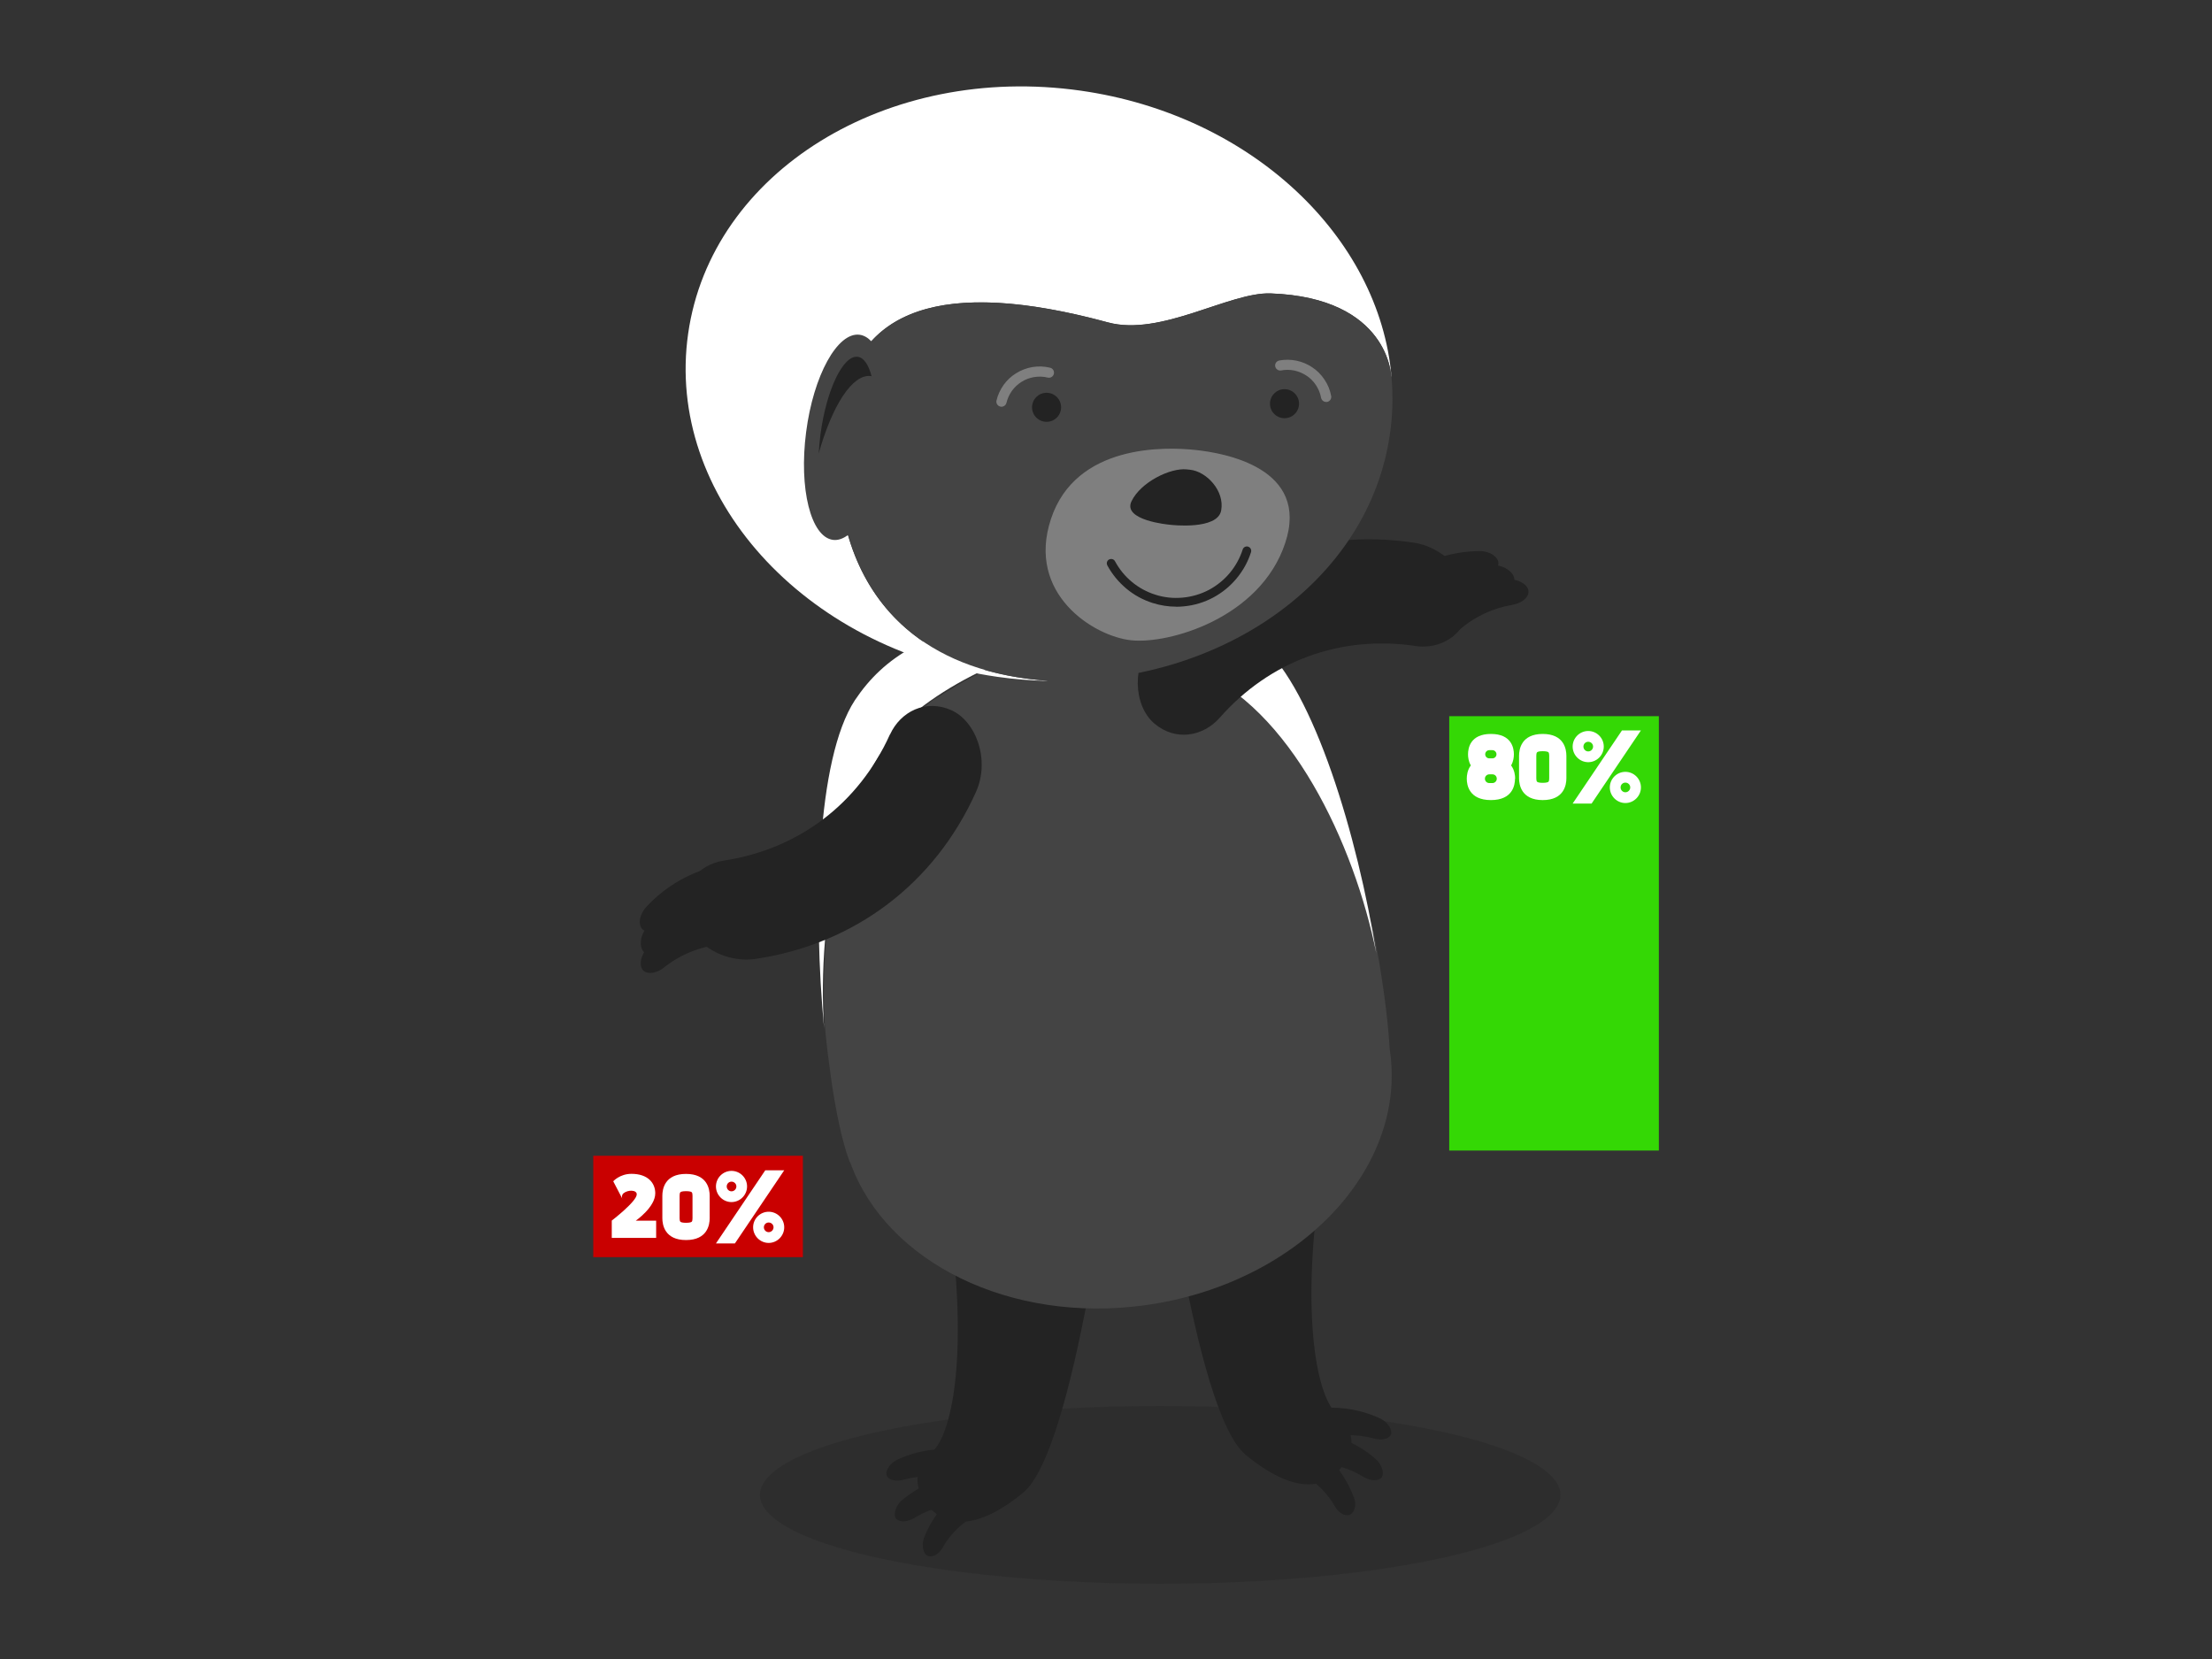 <?xml version="1.0" encoding="UTF-8"?>
<svg id="Layer_1" data-name="Layer 1" xmlns="http://www.w3.org/2000/svg" width="300" height="225" viewBox="0 0 300 225">
  <rect x="0" y="0" width="300" height="225" fill="#333333" stroke="none"/>
  <defs>
    <style>
      .cls-1 {
        fill: #c90000;
      }

      .cls-2 {
        fill: #fff;
      }

      .cls-3 {
        isolation: isolate;
        opacity: .35;
      }

      .cls-4 {
        fill: #34d805;
      }

      .cls-5 {
        fill: #232323;
      }

      .cls-6 {
        fill: #444;
      }

      .cls-7 {
        fill: #7f7f7f;
      }
    </style>
  </defs>
  <g class="cls-3">
    <ellipse class="cls-5" cx="157.35" cy="202.74" rx="54.29" ry="12.06"/>
  </g>
  <g>
    <g>
      <path class="cls-5" d="m156.77,147.86c.23,1.51,4.99,43.54,12.19,49.46,7.2,5.92,10.91,3.95,12.42,2.32,1.51-1.63,3.48-4.53-.12-7.9-2.9-2.67-4.88-14.51-1.97-32.98l-22.53-10.91Z"/>
      <g>
        <path class="cls-5" d="m186.38,195.11c.93.23,1.86.12,2.21-.46.35-.58-.23-1.63-1.28-2.21-2.9-1.39-6.27-1.86-9.52-1.28-1.28.23-1.74,1.51-1.16,2.67s1.63,1.74,2.44,1.51c2.21-.81,4.76-.93,7.32-.23Z"/>
        <path class="cls-5" d="m184.99,200.34c.81.46,1.74.58,2.32.12.46-.46.23-1.63-.58-2.44-2.44-2.21-5.46-3.48-8.82-3.83-1.28-.12-2.09.93-1.86,2.21.23,1.28,1.05,2.09,1.86,2.09,2.32-.12,4.88.46,7.08,1.86Z"/>
        <path class="cls-5" d="m181.04,204.29c.46.81,1.28,1.39,1.97,1.16.7-.23,1.05-1.39.58-2.44-1.16-3.02-3.25-5.69-6.15-7.43-1.05-.7-2.32-.12-2.67,1.16-.35,1.16,0,2.32.7,2.67,2.32.93,4.3,2.67,5.57,4.88Z"/>
      </g>
    </g>
    <g>
      <path class="cls-5" d="m151.08,153.09c-.23,1.51-5.23,43.54-12.31,49.35-7.2,5.92-10.91,3.83-12.42,2.32-1.51-1.63-3.48-4.64.12-7.9,2.9-2.67,4.88-14.51,2.09-32.98l22.53-10.8Z"/>
      <g>
        <path class="cls-5" d="m122.52,200.69c-.93.23-1.86.12-2.21-.46s.23-1.63,1.28-2.21c2.9-1.39,6.27-1.86,9.52-1.16,1.28.23,1.74,1.51,1.16,2.67s-1.63,1.74-2.44,1.39c-2.21-.81-4.76-.93-7.32-.23Z"/>
        <path class="cls-5" d="m123.91,205.92c-.81.46-1.74.58-2.32.12-.46-.46-.23-1.63.58-2.44,2.44-2.09,5.57-3.48,8.82-3.83,1.28-.12,2.09,1.05,1.86,2.21-.23,1.28-1.05,2.09-1.86,2.09-2.32-.12-4.88.46-7.08,1.86Z"/>
        <path class="cls-5" d="m127.86,209.87c-.46.81-1.28,1.39-1.97,1.16s-.93-1.39-.58-2.44c1.16-3.02,3.37-5.57,6.15-7.43,1.05-.7,2.32-.12,2.67,1.16.35,1.16,0,2.32-.7,2.67-2.32.93-4.3,2.67-5.57,4.88Z"/>
      </g>
    </g>
  </g>
  <path class="cls-6" d="m186.26,126.3c-3.48-14.17-11.87-30.83-24.13-35.59-5.21-2.09-11.12-3.27-19.11-3.46-1.79.6-3.47,1.18-5.03,1.75-.21.15-.56.19-.77.34-.44.18-.89.36-1.33.54-.33.16-.56.19-.89.36-.44.18-.89.36-1.32.65-.21.15-.44.18-.66.33-.66.33-1.2.63-1.86.96-.21.15-.33.16-.54.31-.43.29-.87.47-1.3.77-.21.15-.43.29-.54.31-.43.29-.76.46-1.19.75-.21.15-.33.16-.54.31-.54.31-1.07.73-1.6,1.16-11.26,8.47-14.54,28.85-13.53,43.83.19,2.2.47,4.27.74,6.23.7,5.06,1.61,9.15,2.54,11.61.02.12.15.21.16.33,4.89,13.39,21.64,21.75,39.93,19.23,20.59-2.84,35.46-18.25,33.24-34.36l-.06-.46c-.26-4.42-1.02-9.94-2.19-15.87Z"/>
  <path class="cls-2" d="m171.05,87.37c-5.46-4.76-11.92-6.56-24.06-5.36l-.58.08-1.84.25-1.96.27-.23.03h0l-.12.02h0l-.12.02-2.07.29c-.81.11-1.5.21-2.17.42l-.23.03c-12.01,2.13-17.75,5.61-21.73,11.55-5.23,7.99-5.66,28.68-4.17,44.53-1.01-14.98,2.39-35.38,13.53-43.83,4.47-3.31,9.95-6.06,17.48-8.39,8,.19,13.92,1.48,19.11,3.46,13.13,5.11,21.81,23.83,24.77,38.55-2.53-15.83-8.43-35.64-15.63-41.92Z"/>
  <path class="cls-5" d="m120.71,99.61c1.43-3.11,4.82-4.81,8.25-3.32,3.42,1.49,5.36,6.78,3.4,11.13-5.57,12.39-16.38,20.59-29.81,22.62-4.72.72-9.3-2.57-9.81-6.26-.52-3.71,2.03-6.52,5.41-7.06,10.16-1.54,18.33-7.74,22.55-17.12Z"/>
  <path class="cls-5" d="m90.06,131.22c-.9.71-2.09,1-2.75.46-.66-.53-.54-1.97.44-3.05,2.66-2.93,6.25-4.99,10.27-5.79,1.5-.3,2.66.92,2.55,2.47-.11,1.56-.99,2.71-2.03,2.75-2.96.1-5.96,1.15-8.48,3.15Z"/>
  <path class="cls-5" d="m90.16,128.32c-.76.86-1.88,1.35-2.63.94-.74-.41-.88-1.84-.1-3.08,2.1-3.35,5.27-6.02,9.09-7.52,1.42-.56,2.78.44,2.95,1.99.17,1.55-.5,2.85-1.52,3.07-2.9.62-5.66,2.19-7.79,4.6Z"/>
  <path class="cls-5" d="m89.94,125.62c-.9.7-2.09.99-2.76.45-.66-.53-.53-1.97.46-3.05,2.68-2.92,6.28-4.96,10.3-5.74,1.5-.29,2.65.94,2.54,2.49-.12,1.55-1.01,2.7-2.05,2.74-2.96.08-5.96,1.12-8.5,3.11Z"/>
  <path class="cls-5" d="m191.98,87.62c3.39.48,6.66-1.46,7.25-5.16.59-3.68-2.81-8.17-7.54-8.87-13.43-1.99-26.17,2.68-35.13,12.89-3.15,3.58-2.85,9.21-.02,11.63,2.84,2.44,6.59,1.81,8.87-.75,6.78-7.72,16.41-11.26,26.58-9.75Z"/>
  <path class="cls-5" d="m205.12,82.03c1.13-.19,2.14-.89,2.18-1.73.05-.85-1.1-1.72-2.56-1.71-3.96.02-7.89,1.31-11.18,3.76-1.22.91-1.09,2.59.13,3.55,1.23.96,2.68,1.08,3.41.33,2.05-2.14,4.84-3.66,8.02-4.19Z"/>
  <path class="cls-5" d="m202.9,80.17c1.14,0,2.26-.5,2.46-1.33.2-.83-.78-1.88-2.22-2.14-3.9-.68-8-.1-11.67,1.73-1.36.68-1.53,2.36-.49,3.52,1.04,1.16,2.45,1.53,3.29.92,2.4-1.74,5.41-2.75,8.63-2.71Z"/>
  <path class="cls-5" d="m201.05,78.19c1.13-.2,2.13-.9,2.17-1.75.05-.85-1.11-1.71-2.57-1.7-3.96.04-7.89,1.35-11.16,3.82-1.22.92-1.08,2.6.15,3.55,1.23.95,2.68,1.06,3.41.31,2.04-2.15,4.82-3.68,7.99-4.23Z"/>
  <path class="cls-2" d="m114.18,55.52c1.99-13.52,13.45-17.94,36.08-11.8,7.18,1.95,16.47-4.13,22.07-3.93,16.09.58,16.36,11.28,16.36,11.28h.03c-1.65-18.89-18.96-35.46-42.12-38.77-26.29-3.75-50.14,10.99-53.27,32.94-3.14,21.95,15.63,42.79,41.91,46.55,2.29.33,4.56.5,6.8.56v-.02c-23.38-1.7-30.5-18.86-27.86-36.79Z"/>
  <path class="cls-6" d="m188.72,51.09h-.03s-.26-10.71-16.36-11.29c-5.6-.2-14.88,5.88-22.07,3.93-16.24-4.41-26.72-3.37-32.09,2.56-.47-.5-1-.81-1.59-.89-3-.39-6.26,5.52-7.25,13.2-1,7.68.64,14.22,3.64,14.62.68.09,1.37-.16,2.04-.66,3.04,10.57,11.39,18.62,27.03,19.76v.03c23.48.56,43.61-13.46,46.47-33.5.38-2.61.43-5.21.21-7.76Z"/>
  <path class="cls-7" d="m153.44,86.84c-5.07-.52-14.29-6.28-10.9-16.47,3.38-10.19,15.53-9.77,19.53-9.35,4,.41,15.62,2.45,12.23,12.64-3.39,10.19-15.78,13.71-20.85,13.18Z"/>
  <path class="cls-5" d="m161.41,63.71c2.2.23,4.71,2.84,4.21,5.53-.5,2.69-6.84,1.94-6.84,1.94l-.18-.02s-6.41-.56-5.14-3.18c1.26-2.61,5.28-4.55,7.48-4.32l.48.05Z"/>
  <circle class="cls-5" cx="141.94" cy="55.24" r="1.97"/>
  <circle class="cls-5" cx="174.21" cy="54.75" r="1.97"/>
  <path class="cls-5" d="m118.09,51c-2.49-.3-5.23,4.02-7.05,10.48.05-.84.12-1.71.24-2.61.81-6.03,3.07-10.72,5.04-10.48.84.1,1.48,1.09,1.89,2.64-.04,0-.08-.03-.12-.03Z"/>
  <path class="cls-7" d="m135.82,55.16c-.05,0-.11,0-.16-.02-.37-.09-.6-.46-.51-.83.18-.76.51-1.46.96-2.1.46-.64,1.02-1.17,1.69-1.58.68-.43,1.43-.71,2.23-.85.81-.13,1.61-.1,2.39.09.37.09.6.46.51.83-.09.37-.46.6-.83.51-.6-.15-1.22-.17-1.84-.07-.62.1-1.2.32-1.72.65-.51.32-.95.73-1.3,1.22s-.6,1.04-.74,1.62c-.08.32-.36.53-.67.53Z"/>
  <path class="cls-7" d="m179.85,54.51c-.33,0-.61-.23-.68-.56-.11-.62-.35-1.19-.69-1.71-.35-.53-.79-.97-1.3-1.3-.5-.33-1.06-.56-1.65-.69-.58-.12-1.2-.12-1.78-.01-.37.07-.73-.18-.8-.55s.18-.73.55-.8c.76-.14,1.55-.13,2.31.02.77.16,1.49.46,2.14.89.66.43,1.23,1,1.69,1.69.45.67.75,1.42.9,2.22.07.37-.18.73-.55.8-.04,0-.08.01-.13.01Z"/>
  <path class="cls-5" d="m159.53,82.28c-1.09,0-2.16-.17-3.2-.5-1.31-.41-2.51-1.07-3.57-1.95-1.06-.89-1.93-1.95-2.58-3.15-.15-.29-.05-.65.24-.8.29-.15.65-.05.8.24.58,1.07,1.35,2.02,2.29,2.8.94.78,2.01,1.36,3.17,1.73,1.2.39,2.46.52,3.73.4,1.27-.12,2.48-.48,3.59-1.07,1.08-.59,2.03-1.36,2.8-2.29.79-.95,1.37-2.02,1.74-3.17.1-.31.43-.48.74-.38.31.1.48.43.39.74-.41,1.3-1.07,2.5-1.96,3.57-.87,1.05-1.93,1.92-3.15,2.58-1.25.67-2.61,1.08-4.04,1.21-.33.03-.67.05-1,.05Z"/>
  <rect class="cls-1" x="80.46" y="156.75" width="28.43" height="13.75"/>
  <g>
    <path class="cls-2" d="m88.99,167.89h-6.02v-2.35s3.39-2.6,3.39-3.56c0-.62-1.2-.64-1.8-.14-.22.19-.28.5-.14.77l-1.25-2.4s.89-1.01,2.47-1.01c2.21,0,3.23,1.22,3.23,2.64,0,1.88-2.64,3.71-2.64,3.71h2.76v2.35Zm-4.57-5.29v.02s0-.02,0-.02Z"/>
    <path class="cls-2" d="m89.83,162.17c0-.89.31-2.96,3.21-2.96s3.21,2.07,3.21,2.96v3.05c0,.89-.31,2.96-3.21,2.96s-3.21-2.08-3.21-2.96v-3.05Zm4.09,0c0-.12-.01-.42-.12-.49-.07-.05-.26-.13-.76-.13s-.68.08-.74.13c-.12.07-.13.37-.13.49v3.05c0,.12.01.42.13.49.06.05.25.13.74.13s.68-.08.76-.13c.11-.07.12-.37.12-.49v-3.05Z"/>
    <path class="cls-2" d="m99.67,168.64h-2.57l6.69-9.92h2.57l-6.69,9.92Zm-.46-5.61c1.16,0,2.11-.96,2.11-2.12s-.95-2.11-2.11-2.11-2.11.95-2.11,2.11.95,2.12,2.11,2.12Zm0-2.77c.36,0,.66.29.66.65s-.3.66-.66.66-.65-.3-.65-.66.29-.65.65-.65Zm5.04,8.31c1.16,0,2.11-.96,2.11-2.12s-.95-2.11-2.11-2.11-2.11.95-2.11,2.11.95,2.12,2.11,2.12Zm0-2.77c.36,0,.66.29.66.65s-.3.66-.66.66-.65-.3-.65-.66.29-.65.65-.65Z"/>
  </g>
  <rect class="cls-4" x="196.55" y="97.13" width="28.43" height="58.91"/>
  <g>
    <path class="cls-2" d="m205.47,105.61c0,.88-.32,2.9-3.27,2.9s-3.27-2.03-3.27-2.9c0-.44.08-1.18.55-1.8-.32-.54-.38-1.14-.38-1.51,0-.83.3-2.76,3.11-2.76s3.11,1.93,3.11,2.76c0,.37-.06.97-.38,1.51.47.62.55,1.36.55,1.8Zm-3.05.59c.31,0,.58-.26.58-.59s-.26-.59-.58-.59h-.44c-.32,0-.59.26-.59.59s.26.59.59.59h.44Zm-.44-4.46c-.3,0-.55.25-.55.56s.25.55.55.55h.43c.3,0,.55-.25.55-.55s-.25-.56-.55-.56h-.43Z"/>
    <path class="cls-2" d="m206.02,102.5c0-.89.31-2.96,3.21-2.96s3.21,2.07,3.21,2.96v3.05c0,.89-.31,2.96-3.21,2.96s-3.21-2.08-3.21-2.96v-3.05Zm4.09,0c0-.12-.01-.42-.12-.49-.07-.05-.26-.13-.76-.13s-.68.08-.74.13c-.12.07-.13.37-.13.49v3.05c0,.12.01.42.13.49.06.05.25.13.74.13s.68-.08.76-.13c.11-.07.12-.37.12-.49v-3.05Z"/>
    <path class="cls-2" d="m215.86,108.98h-2.57l6.69-9.92h2.57l-6.69,9.92Zm-.46-5.61c1.16,0,2.11-.96,2.11-2.12s-.95-2.11-2.11-2.11-2.11.95-2.11,2.11.95,2.12,2.11,2.12Zm0-2.77c.36,0,.66.29.66.65s-.3.66-.66.66-.65-.3-.65-.66.29-.65.65-.65Zm5.04,8.31c1.16,0,2.11-.96,2.11-2.12s-.95-2.11-2.11-2.11-2.11.95-2.11,2.11.95,2.12,2.11,2.12Zm0-2.77c.36,0,.66.29.66.65s-.3.66-.66.66-.65-.3-.65-.66.29-.65.65-.65Z"/>
  </g>
</svg>